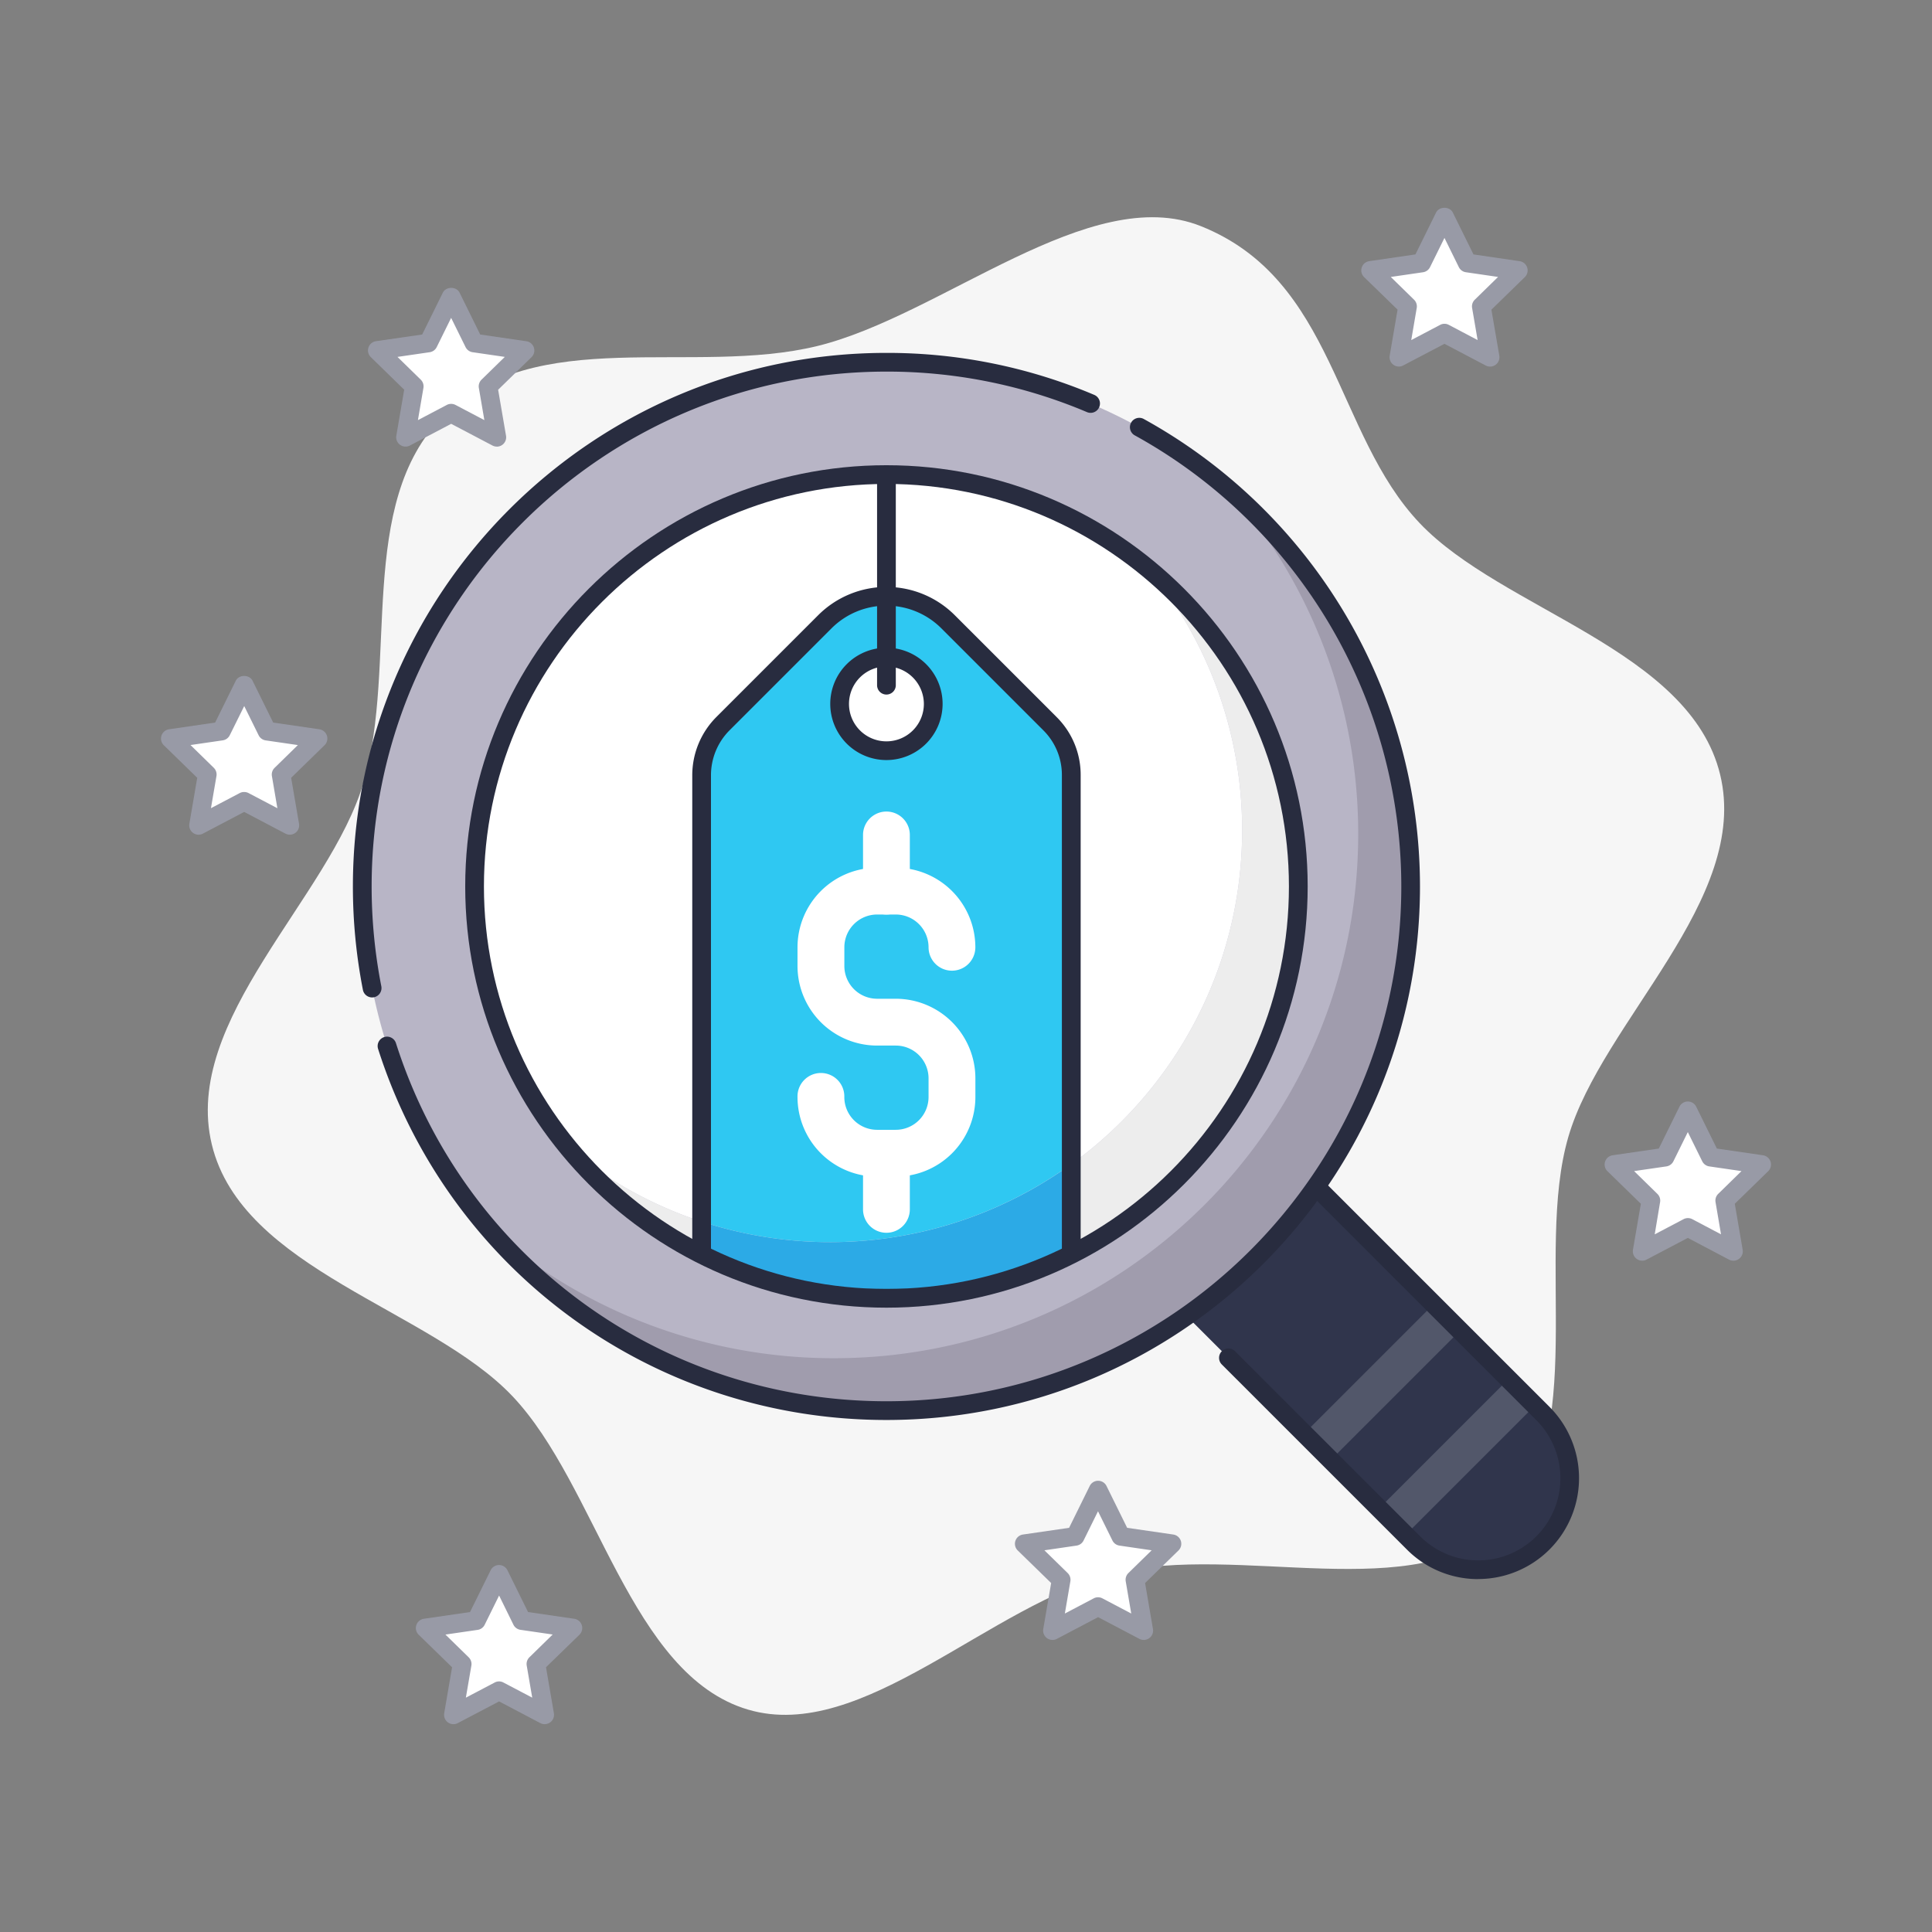 <svg id="e1cb7d3c-2a47-485b-8b25-aad6c2e744e4" data-name="Capa 1" xmlns="http://www.w3.org/2000/svg" xmlns:xlink="http://www.w3.org/1999/xlink" viewBox="0 0 1080 1080"><rect x="0" y="0" width="1080" height="1080" fill="#808080" stroke="none"/><defs><style>.f600e337-7a09-4cee-951c-74fd0cb03fd6{fill:none;}.af626bff-6389-49cc-ab3d-1ce98f570674{fill:#f6f6f6;}.a878400a-ca0a-4c2a-b06e-bea2088140cb{fill:#30354c;}.e4a38ef9-7290-4d94-bdb5-9fe45f752393{fill:#52576a;}.a6045f5e-c6ad-49fb-8473-304b0fd2afce{fill:#282c3f;}.fb96e872-b65d-4c1c-94d2-0a0f9b536ace{fill:#b8b5c6;}.f72f104a-589e-490b-9e04-08a833de8ea8{fill:#a09cad;}.b82dd28c-04bb-4abc-aff3-ad9c277279bf{fill:#ededed;}.badb6c16-14a4-425b-a2e0-ca4a88c17f9b{fill:#fff;}.ae2e752f-59c9-473f-9f19-ad90a44191fc{clip-path:url(#a78818f4-9842-4040-ab6d-ef756c66f78d);}.b43115b1-2192-4fc9-b11e-b10131705717{fill:#2fc8f2;}.e42981b6-ce95-427f-b990-f03669ce67de{fill:#2caae6;}.ab2567b6-66a6-4d66-9404-c23237cf1cec{fill:#989aa6;}</style><clipPath id="a78818f4-9842-4040-ab6d-ef756c66f78d"><circle class="f600e337-7a09-4cee-951c-74fd0cb03fd6" cx="495.52" cy="495.52" r="230.23"/></clipPath></defs><title>ICONS S2R</title><path class="af626bff-6389-49cc-ab3d-1ce98f570674" d="M961.57,433c-16.92-69.9-121.79-92-167.9-140.5-47.57-50-47.32-136.07-122.36-166.08-62-24.78-144.94,50-214.38,67S299.3,181,247.72,232.61c-48.8,48.82-25.08,138.27-44.45,204.71-18.78,64.4-101.77,132.62-84.85,202.52s121.8,92,167.91,140.5c47.57,50,65.82,155.84,131.83,175.34,64,18.89,135.47-59.22,204.91-76.25s168.62,19.19,216.78-27.22c49.69-47.89,17.51-150.3,36.88-216.74C895.5,571.07,978.5,502.85,961.57,433Z"/><path class="a878400a-ca0a-4c2a-b06e-bea2088140cb" d="M826.35,877.5a51,51,0,0,1-36.16-15l-400-400a51.15,51.15,0,0,1,72.33-72.33l400,400a51.15,51.15,0,0,1-36.17,87.31Z"/><rect class="e4a38ef9-7290-4d94-bdb5-9fe45f752393" x="763.34" y="804.03" width="102.3" height="20.93" transform="translate(-337.38 814.47) rotate(-45)"/><rect class="e4a38ef9-7290-4d94-bdb5-9fe45f752393" x="721.48" y="762.17" width="102.3" height="20.93" transform="translate(-320.04 772.61) rotate(-45)"/><path class="a6045f5e-c6ad-49fb-8473-304b0fd2afce" d="M826.35,882.73a56,56,0,0,1-39.86-16.51L683,762.75a5.23,5.23,0,0,1,7.4-7.4L793.89,858.82a45.91,45.91,0,0,0,64.93-64.93l-400-400a45.91,45.91,0,1,0-64.93,64.93L642.76,707.69a5.23,5.23,0,0,1-7.4,7.4L386.45,466.18a56.38,56.38,0,0,1,79.73-79.73l400,400a56.38,56.38,0,0,1-39.87,96.24Z"/><circle class="fb96e872-b65d-4c1c-94d2-0a0f9b536ace" cx="495.52" cy="495.52" r="293.02"/><path class="f72f104a-589e-490b-9e04-08a833de8ea8" d="M687.5,274.25a291.81,291.81,0,0,1,71.74,192c0,161.83-131.19,293-293,293a291.8,291.8,0,0,1-192-71.75,292.26,292.26,0,0,0,221.27,101c161.83,0,293-131.2,293-293A292.26,292.26,0,0,0,687.5,274.25Z"/><path class="a6045f5e-c6ad-49fb-8473-304b0fd2afce" d="M495.52,793.78c-130.36,0-244.56-83.37-284.17-207.45a5.23,5.23,0,0,1,10-3.18c38.22,119.72,148.41,200.16,274.2,200.16,158.69,0,287.79-129.1,287.79-287.79A288,288,0,0,0,634.12,243.25a5.23,5.23,0,0,1,5-9.17A298.49,298.49,0,0,1,793.78,495.52C793.78,660,660,793.78,495.52,793.78Z"/><path class="a6045f5e-c6ad-49fb-8473-304b0fd2afce" d="M208,557.57a5.23,5.23,0,0,1-5.13-4.22,300.46,300.46,0,0,1-5.6-57.83c0-164.45,133.8-298.25,298.25-298.25a296.33,296.33,0,0,1,116.1,23.44,5.23,5.23,0,1,1-4.08,9.63,286.11,286.11,0,0,0-112-22.61c-158.68,0-287.79,129.11-287.79,287.79a290,290,0,0,0,5.41,55.81,5.24,5.24,0,0,1-4.13,6.15A5.83,5.83,0,0,1,208,557.57Z"/><path class="b82dd28c-04bb-4abc-aff3-ad9c277279bf" d="M641.87,317.79a229.29,229.29,0,0,1,52.49,146.34c0,127.15-103.08,230.23-230.23,230.23a229.32,229.32,0,0,1-146.35-52.49,229.8,229.8,0,0,0,177.74,83.89c127.16,0,230.24-103.08,230.24-230.24A229.73,229.73,0,0,0,641.87,317.79Z"/><path class="badb6c16-14a4-425b-a2e0-ca4a88c17f9b" d="M694.36,464.13a229.29,229.29,0,0,0-52.49-146.34,229.27,229.27,0,0,0-146.35-52.5c-127.15,0-230.23,103.08-230.23,230.23a229.32,229.32,0,0,0,52.49,146.35,229.32,229.32,0,0,0,146.35,52.49C591.28,694.36,694.36,591.28,694.36,464.13Z"/><g class="ae2e752f-59c9-473f-9f19-ad90a44191fc"><path class="b43115b1-2192-4fc9-b11e-b10131705717" d="M598.83,650.79V433.26a40.6,40.6,0,0,0-11.89-28.7l-57-57a48.69,48.69,0,0,0-68.87,0l-57,57a40.59,40.59,0,0,0-11.88,28.7V682.87a230.26,230.26,0,0,0,206.61-32.08Z"/><path class="e42981b6-ce95-427f-b990-f03669ce67de" d="M407.28,725.76H583.76a15.07,15.07,0,0,0,15.07-15.07v-59.9a230.26,230.26,0,0,1-206.61,32.08v27.82A15.07,15.07,0,0,0,407.28,725.76Z"/><path class="a6045f5e-c6ad-49fb-8473-304b0fd2afce" d="M583.76,731H407.28a20.33,20.33,0,0,1-20.3-20.3V433.26a46.15,46.15,0,0,1,13.43-32.4l57-57a54,54,0,0,1,76.27,0l57,57a45.52,45.52,0,0,1,13.42,32.4V710.69A20.32,20.32,0,0,1,583.76,731ZM495.52,338.57a43.29,43.29,0,0,0-30.73,12.71l-57,57a35.59,35.59,0,0,0-10.35,25V710.69a9.84,9.84,0,0,0,9.83,9.83H583.76a9.84,9.84,0,0,0,9.84-9.83V433.26a35.13,35.13,0,0,0-10.36-25l-57-57A43.31,43.31,0,0,0,495.52,338.57Z"/><circle class="badb6c16-14a4-425b-a2e0-ca4a88c17f9b" cx="495.52" cy="393.49" r="26.16"/><path class="a6045f5e-c6ad-49fb-8473-304b0fd2afce" d="M495.52,424.88a31.4,31.4,0,1,1,31.4-31.39A31.42,31.42,0,0,1,495.52,424.88Zm0-52.32a20.93,20.93,0,1,0,20.93,20.93A21,21,0,0,0,495.52,372.56Z"/><path class="badb6c16-14a4-425b-a2e0-ca4a88c17f9b" d="M500.76,657.73H490.29a44.53,44.53,0,0,1-44.48-44.47,13.09,13.09,0,1,1,26.17,0,18.33,18.33,0,0,0,18.31,18.31h10.47a18.34,18.34,0,0,0,18.31-18.31V602.79a18.33,18.33,0,0,0-18.31-18.31H490.29A44.54,44.54,0,0,1,445.81,540V529.54a44.53,44.53,0,0,1,44.48-44.48h10.47a44.52,44.52,0,0,1,44.47,44.48,13.08,13.08,0,0,1-26.16,0,18.34,18.34,0,0,0-18.31-18.32H490.29A18.33,18.33,0,0,0,472,529.54V540a18.33,18.33,0,0,0,18.31,18.31h10.47a44.53,44.53,0,0,1,44.47,44.48v10.47A44.52,44.52,0,0,1,500.76,657.73Z"/><path class="badb6c16-14a4-425b-a2e0-ca4a88c17f9b" d="M495.52,511.22a13.08,13.08,0,0,1-13.08-13.08v-31.4a13.08,13.08,0,0,1,26.16,0v31.4A13.07,13.07,0,0,1,495.52,511.22Z"/><path class="badb6c16-14a4-425b-a2e0-ca4a88c17f9b" d="M495.52,689.13a13.08,13.08,0,0,1-13.08-13.08v-31.4a13.08,13.08,0,0,1,26.16,0v31.4A13.08,13.08,0,0,1,495.52,689.13Z"/><path class="a6045f5e-c6ad-49fb-8473-304b0fd2afce" d="M495.52,388.26a5.23,5.23,0,0,1-5.23-5.24V265.29a5.24,5.24,0,0,1,10.47,0V383A5.24,5.24,0,0,1,495.52,388.26Z"/></g><path class="a6045f5e-c6ad-49fb-8473-304b0fd2afce" d="M495.52,731c-129.83,0-235.46-105.63-235.46-235.47S365.69,260.06,495.52,260.06,731,365.69,731,495.52,625.36,731,495.52,731Zm0-460.47c-124.06,0-225,100.94-225,225s100.94,225,225,225,225-100.93,225-225S619.59,270.52,495.52,270.52Z"/><polygon class="badb6c16-14a4-425b-a2e0-ca4a88c17f9b" points="278.97 880.09 291.72 905.93 320.23 910.08 299.6 930.19 304.47 958.6 278.97 945.19 253.47 958.6 258.34 930.19 237.71 910.08 266.22 905.93 278.97 880.09"/><path class="ab2567b6-66a6-4d66-9404-c23237cf1cec" d="M304.47,963.83a5.23,5.23,0,0,1-2.43-.6L279,951.1,255.9,963.23a5.23,5.23,0,0,1-7.59-5.51l4.4-25.7-18.66-18.19a5.24,5.24,0,0,1,2.9-8.93l25.79-3.75,11.54-23.37a5.23,5.23,0,0,1,4.69-2.92h0a5.23,5.23,0,0,1,4.69,2.92l11.53,23.37L321,904.9a5.24,5.24,0,0,1,2.9,8.93L305.22,932l4.41,25.7a5.23,5.23,0,0,1-5.16,6.11ZM249,913.73l13,12.72a5.24,5.24,0,0,1,1.5,4.63L260.42,949l16.12-8.47a5.18,5.18,0,0,1,4.87,0L297.52,949l-3.08-17.95a5.25,5.25,0,0,1,1.51-4.63l13-12.72-18-2.62a5.21,5.21,0,0,1-3.94-2.86L279,891.92l-8.06,16.33a5.21,5.21,0,0,1-3.94,2.86Z"/><polygon class="badb6c16-14a4-425b-a2e0-ca4a88c17f9b" points="613.85 832.98 626.6 858.83 655.12 862.97 634.49 883.09 639.36 911.5 613.85 898.08 588.35 911.5 593.22 883.09 572.59 862.97 601.1 858.83 613.85 832.98"/><path class="ab2567b6-66a6-4d66-9404-c23237cf1cec" d="M639.35,916.73a5.26,5.26,0,0,1-2.43-.6L613.85,904l-23.06,12.14a5.24,5.24,0,0,1-7.6-5.52l4.41-25.7-18.67-18.19a5.23,5.23,0,0,1,2.9-8.92l25.8-3.75,11.53-23.38a5.23,5.23,0,0,1,4.69-2.92h0a5.23,5.23,0,0,1,4.7,2.92l11.53,23.38,25.79,3.75a5.23,5.23,0,0,1,2.9,8.92l-18.66,18.19,4.4,25.7a5.23,5.23,0,0,1-5.16,6.12Zm-55.52-50.1,13,12.71a5.26,5.26,0,0,1,1.51,4.63l-3.08,18,16.12-8.48a5.24,5.24,0,0,1,4.87,0l16.12,8.48-3.08-18a5.25,5.25,0,0,1,1.5-4.63l13-12.71-18-2.63a5.2,5.2,0,0,1-3.94-2.86l-8.06-16.33-8.06,16.33a5.19,5.19,0,0,1-3.93,2.86Z"/><polygon class="badb6c16-14a4-425b-a2e0-ca4a88c17f9b" points="943.5 621.01 956.25 646.85 984.77 651 964.13 671.11 969 699.52 943.5 686.11 918 699.52 922.87 671.11 902.24 651 930.75 646.85 943.5 621.01"/><path class="ab2567b6-66a6-4d66-9404-c23237cf1cec" d="M969,704.75a5.27,5.27,0,0,1-2.44-.6L943.5,692l-23.06,12.13a5.24,5.24,0,0,1-7.6-5.52l4.41-25.69-18.66-18.2a5.22,5.22,0,0,1,2.9-8.92l25.79-3.75,11.53-23.38a5.23,5.23,0,0,1,4.69-2.92h0a5.23,5.23,0,0,1,4.7,2.92l11.53,23.38,25.79,3.75a5.23,5.23,0,0,1,2.9,8.92l-18.66,18.2,4.4,25.69a5.23,5.23,0,0,1-2.08,5.12A5.17,5.17,0,0,1,969,704.75Zm-55.53-50.1,13,12.72A5.21,5.21,0,0,1,928,672L925,690l16.12-8.48a5.24,5.24,0,0,1,4.87,0L962.06,690,959,672a5.23,5.23,0,0,1,1.5-4.63l13-12.72-18-2.62a5.25,5.25,0,0,1-3.94-2.86l-8.06-16.33-8.06,16.33a5.23,5.23,0,0,1-3.93,2.86Z"/><polygon class="badb6c16-14a4-425b-a2e0-ca4a88c17f9b" points="807.46 121.16 820.21 147.01 848.72 151.15 828.09 171.27 832.96 199.68 807.46 186.26 781.95 199.68 786.82 171.27 766.19 151.15 794.7 147.01 807.46 121.16"/><path class="ab2567b6-66a6-4d66-9404-c23237cf1cec" d="M782,204.91a5.23,5.23,0,0,1-5.15-6.12l4.4-25.7L762.54,154.9a5.23,5.23,0,0,1,2.9-8.92l25.79-3.76,11.53-23.37c1.76-3.58,7.62-3.59,9.39,0l11.53,23.37L849.47,146a5.22,5.22,0,0,1,2.9,8.92l-18.66,18.19,4.41,25.7a5.23,5.23,0,0,1-7.6,5.51l-23.06-12.13L784.39,204.3A5.16,5.16,0,0,1,782,204.91ZM807.46,181a5.11,5.11,0,0,1,2.43.6L826,190.1l-3.08-17.95a5.22,5.22,0,0,1,1.51-4.63l13-12.71-18-2.63a5.19,5.19,0,0,1-3.93-2.86L807.46,133l-8.06,16.33a5.2,5.2,0,0,1-3.94,2.86l-18,2.63,13,12.71a5.24,5.24,0,0,1,1.5,4.63L788.9,190.1,805,181.63A5.12,5.12,0,0,1,807.46,181Z"/><polygon class="badb6c16-14a4-425b-a2e0-ca4a88c17f9b" points="252.21 165.9 264.96 191.75 293.47 195.89 272.84 216.01 277.71 244.41 252.21 231 226.71 244.41 231.58 216.01 210.95 195.89 239.46 191.75 252.21 165.9"/><path class="ab2567b6-66a6-4d66-9404-c23237cf1cec" d="M277.71,249.65a5.23,5.23,0,0,1-2.43-.6l-23.07-12.13-23.07,12.13a5.23,5.23,0,0,1-7.59-5.52l4.4-25.69-18.66-18.2a5.23,5.23,0,0,1,2.9-8.92L236,187l11.54-23.38c1.76-3.58,7.62-3.58,9.38,0L268.44,187l25.79,3.75a5.23,5.23,0,0,1,2.89,8.92l-18.66,18.2,4.41,25.69a5.23,5.23,0,0,1-5.16,6.12Zm-25.5-23.88a5.2,5.2,0,0,1,2.43.6l16.12,8.48-3.08-18a5.24,5.24,0,0,1,1.51-4.63l13-12.71-18-2.62a5.22,5.22,0,0,1-3.94-2.87l-8.06-16.33-8.06,16.33a5.22,5.22,0,0,1-3.94,2.87l-18,2.62,13,12.71a5.24,5.24,0,0,1,1.51,4.63l-3.08,18,16.12-8.48A5.2,5.2,0,0,1,252.21,225.77Z"/><polygon class="badb6c16-14a4-425b-a2e0-ca4a88c17f9b" points="136.5 382.86 149.25 408.71 177.76 412.85 157.13 432.97 162 461.37 136.5 447.96 111 461.37 115.87 432.97 95.23 412.85 123.75 408.71 136.5 382.86"/><path class="ab2567b6-66a6-4d66-9404-c23237cf1cec" d="M111,466.61a5.25,5.25,0,0,1-5.15-6.12l4.4-25.7L91.58,416.6a5.24,5.24,0,0,1,2.9-8.93l25.79-3.75,11.53-23.37c1.76-3.58,7.62-3.59,9.39,0l11.53,23.37,25.79,3.75a5.23,5.23,0,0,1,2.9,8.93l-18.66,18.19,4.41,25.7a5.24,5.24,0,0,1-7.6,5.51L136.5,453.87,113.43,466A5.16,5.16,0,0,1,111,466.61Zm25.51-23.88a5.23,5.23,0,0,1,2.43.6l16.12,8.47L152,433.85a5.22,5.22,0,0,1,1.51-4.63l13-12.72-18-2.62a5.21,5.21,0,0,1-3.93-2.86l-8.06-16.33L128.44,411a5.23,5.23,0,0,1-3.94,2.86l-18,2.62,13,12.72a5.24,5.24,0,0,1,1.5,4.63l-3.08,17.95,16.12-8.47A5.24,5.24,0,0,1,136.5,442.73Z"/></svg>